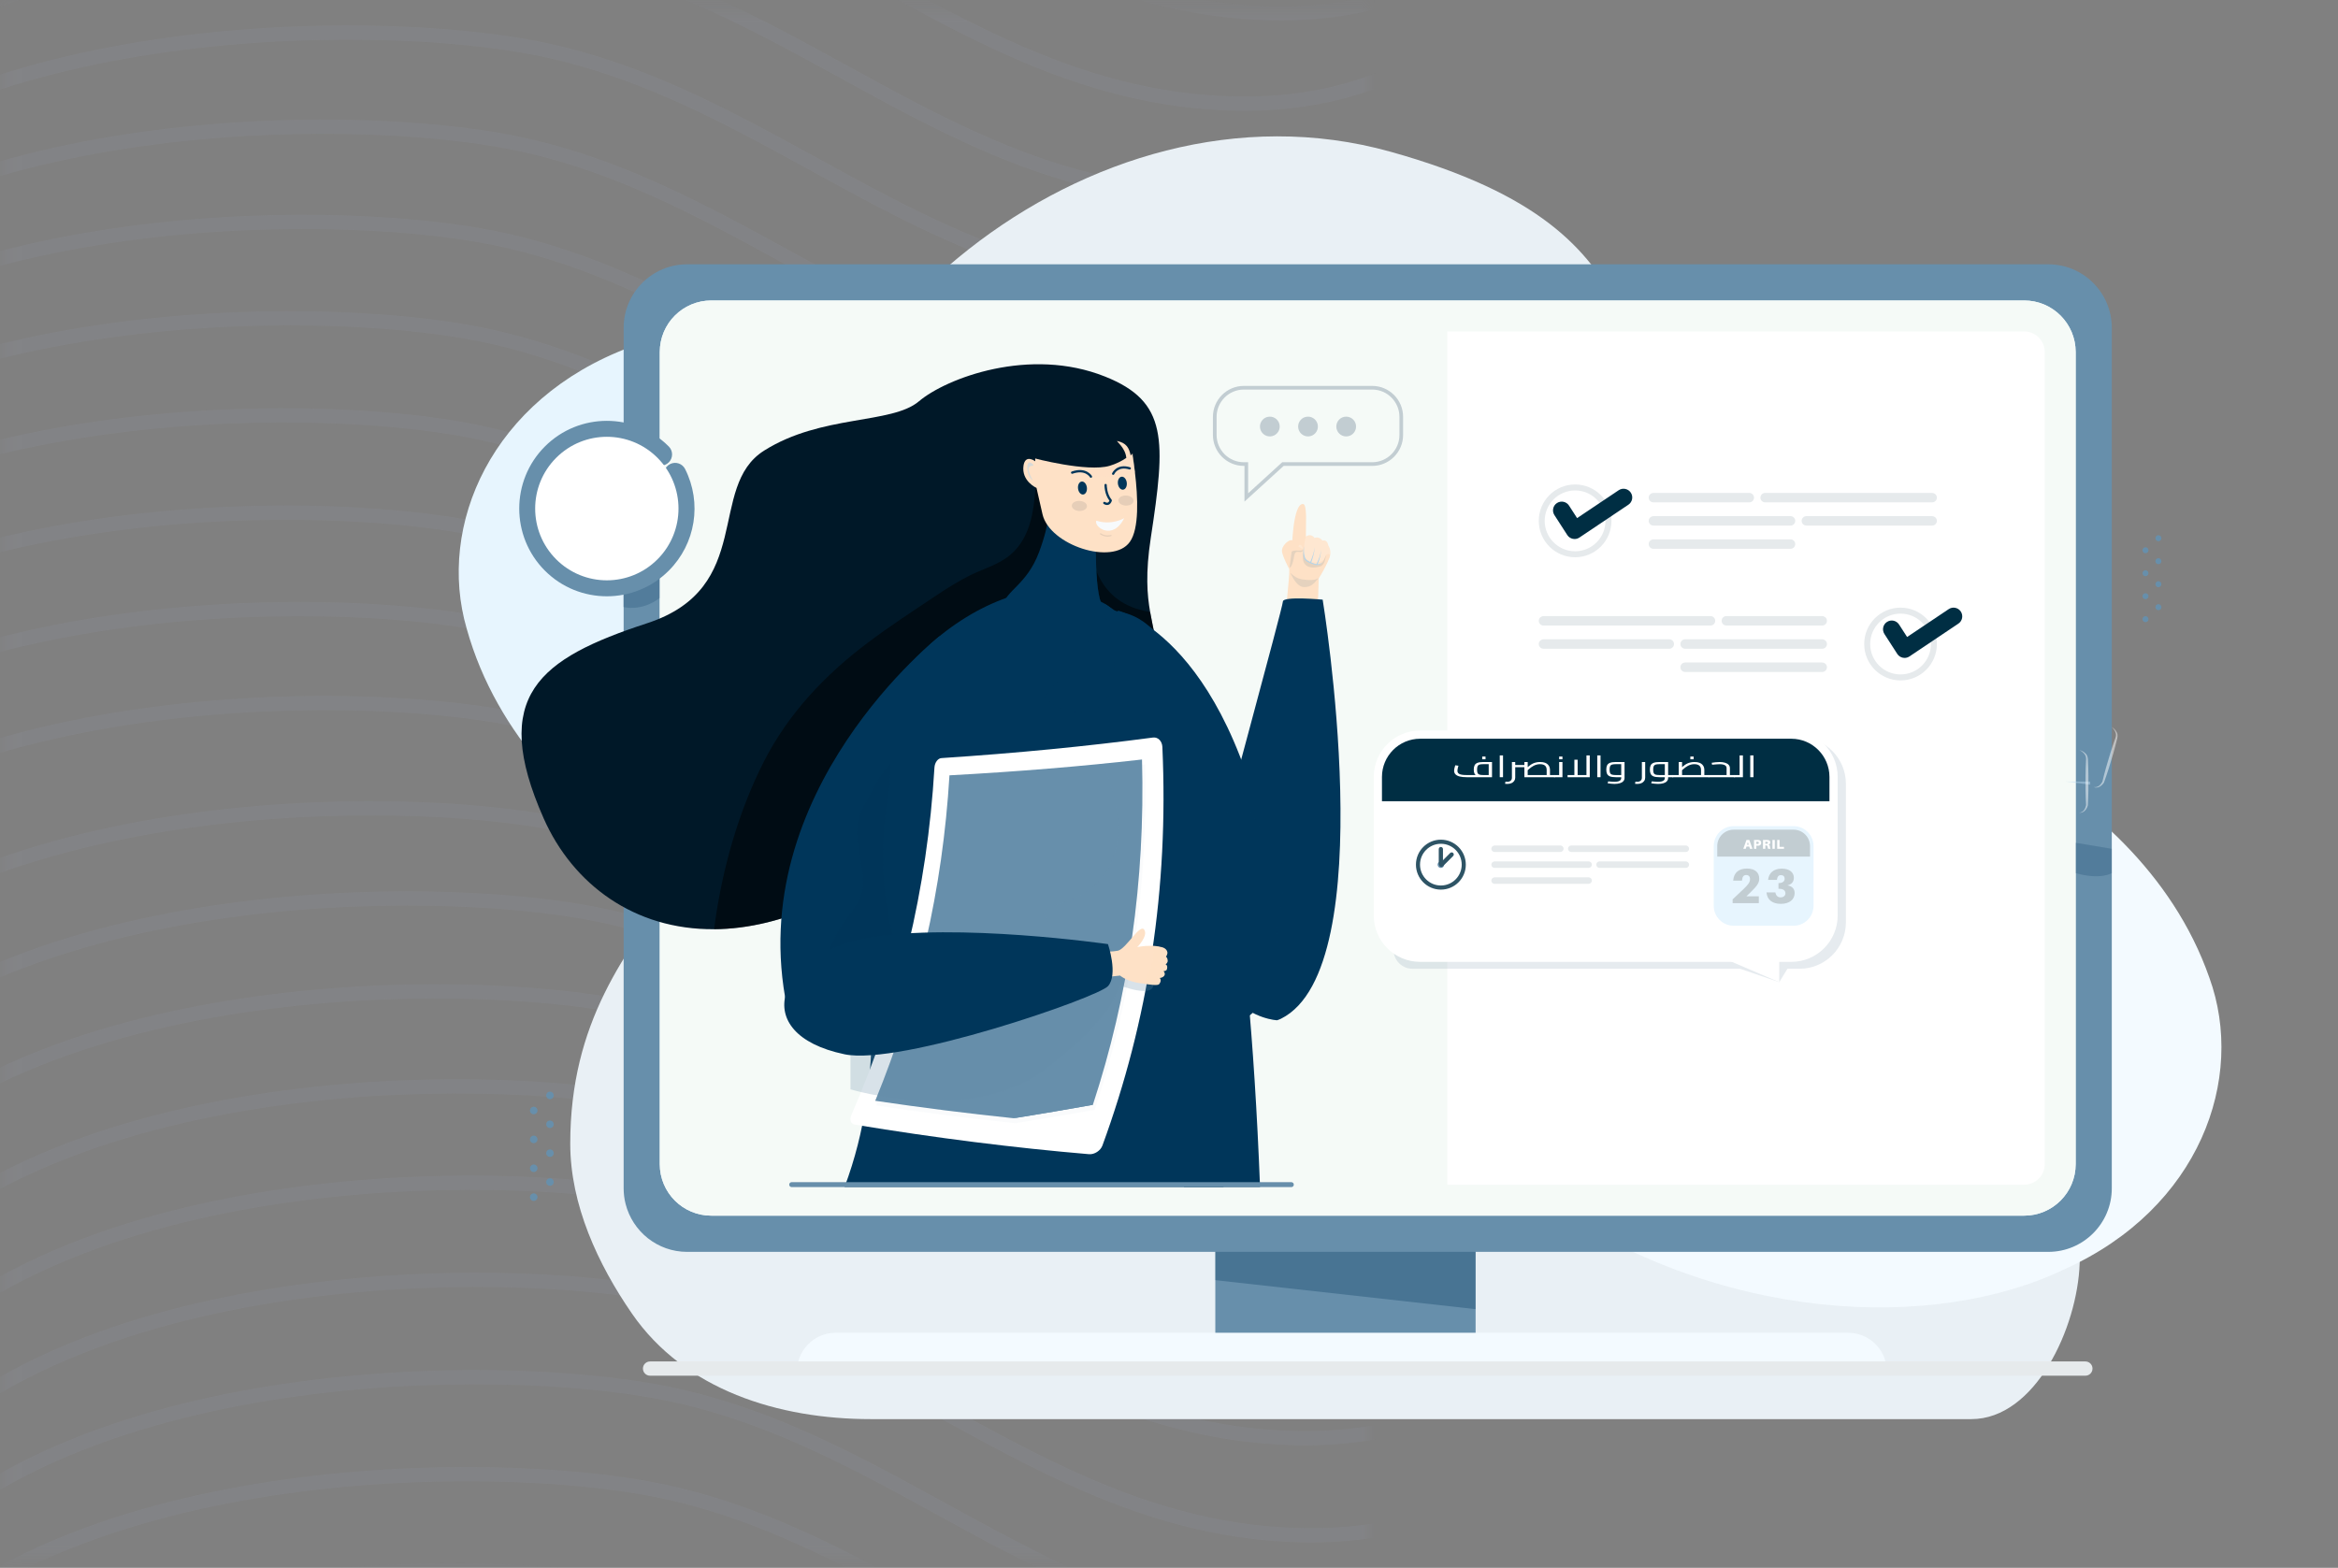 <svg width="164" height="110" viewBox="0 0 164 110" fill="none" xmlns="http://www.w3.org/2000/svg">
<rect x="0" y="0" width="164" height="110" fill="#808080" stroke="none"/>
<g opacity="0.2">
<mask id="mask0_380_12948" style="mask-type:alpha" maskUnits="userSpaceOnUse" x="0" y="0" width="96" height="110">
<rect width="95.871" height="108.485" transform="matrix(1 0 0 -1 0.13 109.243)" fill="#CEE2E4"/>
<rect x="0.5" y="-0.5" width="94.871" height="107.485" transform="matrix(1 0 0 -1 0.13 108.243)" stroke="#99A1B7" stroke-opacity="0.6"/>
</mask>
<g mask="url(#mask0_380_12948)">
<path d="M110.262 -11.342C108.804 -7.058 102.455 1.39 88.719 0.915C71.548 0.321 60.803 -12.638 44.605 -15.877C32.65 -18.268 2.705 -17.929 -9.875 -3.351" stroke="#99A1B7" stroke-opacity="0.6"/>
<path d="M107.725 -5.004C106.267 -0.72 99.918 7.728 86.181 7.253C69.011 6.659 58.266 -6.3 42.068 -9.54C30.113 -11.931 0.168 -11.591 -12.412 2.987" stroke="#99A1B7" stroke-opacity="0.6"/>
<path d="M105.415 1.424C103.957 5.707 97.607 14.156 83.871 13.681C66.701 13.086 55.956 0.128 39.758 -3.112C27.802 -5.503 -2.142 -5.164 -14.723 9.415" stroke="#99A1B7" stroke-opacity="0.6"/>
<path d="M103.37 7.934C101.912 12.217 95.562 20.665 81.826 20.19C64.656 19.596 53.911 6.638 37.713 3.398C25.757 1.007 -4.187 1.346 -16.768 15.925" stroke="#99A1B7" stroke-opacity="0.6"/>
<path d="M101.628 14.539C100.17 18.823 93.82 27.271 80.084 26.796C62.914 26.202 52.169 13.243 35.97 10.004C24.015 7.612 -5.929 7.952 -18.51 22.53" stroke="#99A1B7" stroke-opacity="0.6"/>
<path d="M100.245 21.219C98.787 25.502 92.437 33.951 78.701 33.475C61.531 32.882 50.786 19.923 34.588 16.683C22.632 14.292 -7.312 14.631 -19.893 29.21" stroke="#99A1B7" stroke-opacity="0.6"/>
<path d="M99.294 27.978C97.836 32.262 91.486 40.71 77.75 40.235C60.58 39.641 49.835 26.683 33.636 23.443C21.681 21.052 -8.263 21.391 -20.844 35.97" stroke="#99A1B7" stroke-opacity="0.6"/>
<path d="M98.85 34.791C97.392 39.075 91.043 47.523 77.306 47.048C60.136 46.454 49.391 33.495 33.193 30.255C21.238 27.864 -8.707 28.204 -21.287 42.782" stroke="#99A1B7" stroke-opacity="0.6"/>
<path d="M99.034 41.619C97.576 45.903 91.226 54.351 77.49 53.876C60.32 53.282 49.575 40.323 33.377 37.084C21.421 34.692 -8.523 35.032 -21.104 49.61" stroke="#99A1B7" stroke-opacity="0.6"/>
<path d="M99.952 48.383C98.494 52.666 92.144 61.115 78.408 60.639C61.238 60.045 50.493 47.087 34.295 43.847C22.339 41.456 -7.605 41.795 -20.186 56.374" stroke="#99A1B7" stroke-opacity="0.6"/>
<path d="M101.735 54.974C100.277 59.258 93.927 67.706 80.191 67.231C63.021 66.637 52.276 53.679 36.078 50.439C24.122 48.048 -5.822 48.387 -18.402 62.966" stroke="#99A1B7" stroke-opacity="0.6"/>
<path d="M104.96 62.359C103.502 66.643 97.152 75.091 83.416 74.616C66.246 74.022 55.501 61.063 39.302 57.824C27.347 55.433 -2.597 55.772 -15.178 70.35" stroke="#99A1B7" stroke-opacity="0.6"/>
<path d="M107.524 68.686C106.066 72.969 99.716 81.417 85.98 80.942C68.81 80.348 58.065 67.39 41.867 64.15C29.911 61.759 -0.033 62.098 -12.614 76.677" stroke="#99A1B7" stroke-opacity="0.6"/>
<path d="M109.551 75.203C108.094 79.487 101.744 87.935 88.008 87.46C70.837 86.866 60.093 73.907 43.894 70.668C31.939 68.276 1.995 68.616 -10.586 83.194" stroke="#99A1B7" stroke-opacity="0.6"/>
<path d="M111.04 81.867C109.582 86.151 103.232 94.599 89.496 94.124C72.326 93.53 61.581 80.571 45.383 77.332C33.427 74.941 3.483 75.28 -9.098 89.858" stroke="#99A1B7" stroke-opacity="0.6"/>
<path d="M111.983 88.629C110.525 92.912 104.175 101.361 90.439 100.886C73.269 100.292 62.524 87.333 46.326 84.093C34.37 81.702 4.426 82.041 -8.154 96.62" stroke="#99A1B7" stroke-opacity="0.6"/>
<path d="M112.395 95.443C110.937 99.727 104.588 108.175 90.851 107.7C73.681 107.106 62.936 94.147 46.738 90.908C34.782 88.517 4.838 88.856 -7.742 103.434" stroke="#99A1B7" stroke-opacity="0.6"/>
<path d="M112.296 102.273C110.838 106.557 104.488 115.005 90.752 114.53C73.582 113.936 62.837 100.977 46.638 97.738C34.683 95.347 4.739 95.686 -7.842 110.265" stroke="#99A1B7" stroke-opacity="0.6"/>
<path d="M111.71 109.076C110.252 113.36 103.902 121.808 90.166 121.333C72.996 120.739 62.251 107.78 46.052 104.541C34.097 102.149 4.153 102.489 -8.428 117.067" stroke="#99A1B7" stroke-opacity="0.6"/>
<path d="M110.672 115.822C109.215 120.106 102.865 128.554 89.129 128.079C71.959 127.485 61.214 114.526 45.015 111.287C33.06 108.896 3.116 109.235 -9.465 123.813" stroke="#99A1B7" stroke-opacity="0.6"/>
</g>
</g>
<g clip-path="url(#clip0_380_12948)">
<path d="M40 80.242C40 84.522 41.941 88.699 44.324 92.155C48.029 97.526 54.614 99.566 61.087 99.566H138.277C142.762 99.566 145.733 93.154 145.88 88.617C146.098 81.872 149.909 74.231 148.797 62.882C147.065 45.195 135.284 39.79 122.984 33.076C110.684 26.361 118.653 16.535 97.517 10.64C76.381 4.744 54.033 24.233 54.726 42.411C55.419 60.589 40 63.209 40 80.242Z" fill="#E9F0F5"/>
<path d="M86.012 51.653C88.057 61.464 94.487 75.153 107.706 83.858C120.513 92.954 135.777 93.419 144.848 89.034C154.294 84.779 157.548 75.674 154.976 68.593C152.384 61.187 146.383 56.155 140.682 52.914C134.754 49.626 129.128 48.128 122.02 46.686C115.1 45.288 107.79 43.094 102.005 40.044C96.135 37.225 91.789 33.55 88.844 34.513C86.174 35.304 83.9 41.539 86.012 51.653Z" fill="#F3FAFF"/>
<path d="M100.472 65.469C99.061 55.547 93.524 41.471 80.893 31.931C68.697 22.029 53.495 20.58 44.16 24.37C34.46 28.008 30.628 36.883 32.739 44.115C34.85 51.673 40.516 57.082 45.995 60.683C51.699 64.347 57.218 66.205 64.219 68.103C71.034 69.944 78.188 72.605 83.765 76.021C89.442 79.213 93.542 83.161 96.543 82.39C99.258 81.773 101.928 75.698 100.472 65.469Z" fill="#E7F5FE"/>
<path d="M103.507 85.721H85.249V95.166H103.507V85.721Z" fill="#678FAB"/>
<path opacity="0.3" d="M103.507 91.851L85.249 89.816V85.721H103.507V91.851Z" fill="#00365A"/>
<path d="M129.641 93.508H58.613C57.117 93.508 55.904 94.723 55.904 96.221H132.35C132.35 94.723 131.137 93.508 129.641 93.508Z" fill="#F3FAFF"/>
<path d="M148.133 23.004V83.371C148.133 85.832 146.138 87.831 143.681 87.831H48.197C46.117 87.831 44.369 86.397 43.881 84.462C43.792 84.112 43.746 83.747 43.746 83.371V23.004C43.746 20.54 45.741 18.544 48.196 18.544H143.681C146.138 18.544 148.133 20.54 148.133 23.004Z" fill="#678FAB"/>
<path d="M141.987 21.082H49.891C47.897 21.082 46.28 22.702 46.28 24.7V81.674C46.28 83.672 47.897 85.291 49.891 85.291H141.987C143.982 85.291 145.599 83.672 145.599 81.674V24.7C145.599 22.702 143.982 21.082 141.987 21.082Z" fill="#E7F5FE"/>
<path d="M141.987 21.082H49.891C47.897 21.082 46.28 22.702 46.28 24.7V81.674C46.28 83.672 47.897 85.291 49.891 85.291H141.987C143.982 85.291 145.599 83.672 145.599 81.674V24.7C145.599 22.702 143.982 21.082 141.987 21.082Z" fill="#F5FAF7"/>
<path d="M141.987 23.254H101.523V83.119H141.987C142.783 83.119 143.43 82.471 143.43 81.674V24.7C143.43 23.903 142.783 23.254 141.987 23.254Z" fill="white"/>
<path d="M45.598 96.519H146.282C146.557 96.519 146.78 96.295 146.78 96.019C146.78 95.744 146.557 95.52 146.282 95.52H45.598C45.322 95.52 45.099 95.744 45.099 96.019C45.099 96.295 45.322 96.519 45.598 96.519ZM110.487 33.99C109.079 33.99 107.938 35.133 107.938 36.543C107.938 37.954 109.079 39.097 110.487 39.097C111.895 39.097 113.036 37.954 113.036 36.543C113.036 35.133 111.895 33.99 110.487 33.99ZM110.487 38.677C109.31 38.677 108.354 37.722 108.354 36.544C108.354 35.365 109.31 34.41 110.487 34.41C111.664 34.41 112.617 35.365 112.617 36.544C112.617 37.722 111.664 38.677 110.487 38.677ZM122.705 34.583H115.997C115.832 34.583 115.679 34.696 115.653 34.859C115.619 35.067 115.779 35.246 115.98 35.246H122.705C122.888 35.246 123.036 35.098 123.036 34.915C123.036 34.732 122.888 34.583 122.705 34.583ZM135.514 34.583H123.817C123.634 34.583 123.486 34.732 123.486 34.915C123.486 35.098 123.635 35.246 123.817 35.246H135.532C135.733 35.246 135.893 35.067 135.859 34.859C135.832 34.696 135.679 34.583 135.514 34.583ZM125.596 36.212H115.998C115.833 36.212 115.68 36.325 115.653 36.488C115.619 36.696 115.779 36.875 115.98 36.875H125.597C125.78 36.875 125.928 36.727 125.928 36.543C125.927 36.36 125.779 36.212 125.596 36.212ZM125.596 37.841H115.998C115.833 37.841 115.68 37.954 115.653 38.117C115.619 38.325 115.779 38.505 115.98 38.505H125.597C125.78 38.505 125.928 38.356 125.928 38.173C125.927 37.989 125.779 37.841 125.596 37.841ZM135.514 36.212H126.708C126.526 36.212 126.377 36.36 126.377 36.543C126.377 36.727 126.526 36.875 126.708 36.875H135.532C135.733 36.875 135.892 36.696 135.859 36.488C135.832 36.325 135.679 36.212 135.514 36.212Z" fill="#E6EAEC"/>
<path d="M110.45 37.817C110.409 37.817 110.367 37.813 110.326 37.804C110.166 37.771 110.025 37.675 109.937 37.537L109.034 36.138C108.851 35.854 108.933 35.475 109.216 35.292C109.5 35.108 109.878 35.19 110.061 35.474L110.626 36.35L113.544 34.394C113.824 34.205 114.204 34.281 114.392 34.562C114.579 34.843 114.504 35.223 114.224 35.411L110.79 37.713C110.689 37.782 110.57 37.817 110.45 37.817Z" fill="#002E43"/>
<path d="M130.765 45.185C130.765 46.595 131.906 47.738 133.314 47.738C134.722 47.738 135.863 46.595 135.863 45.185C135.863 43.775 134.722 42.632 133.314 42.632C131.906 42.632 130.765 43.775 130.765 45.185ZM131.185 45.185C131.185 44.006 132.138 43.052 133.314 43.052C134.491 43.052 135.447 44.006 135.447 45.185C135.447 46.364 134.491 47.318 133.314 47.318C132.138 47.318 131.185 46.364 131.185 45.185ZM121.096 43.224H127.804C127.969 43.224 128.122 43.337 128.148 43.501C128.182 43.708 128.023 43.888 127.822 43.888H121.096C120.913 43.888 120.765 43.739 120.765 43.556C120.765 43.373 120.914 43.224 121.096 43.224ZM108.287 43.224H119.984C120.167 43.224 120.315 43.373 120.315 43.556C120.315 43.74 120.167 43.888 119.984 43.888H108.269C108.068 43.888 107.908 43.708 107.942 43.501C107.969 43.337 108.122 43.224 108.287 43.224ZM118.205 44.853H127.804C127.969 44.853 128.121 44.966 128.148 45.129C128.182 45.337 128.022 45.517 127.821 45.517H118.205C118.022 45.517 117.873 45.368 117.873 45.185C117.874 45.002 118.022 44.853 118.205 44.853ZM118.205 46.482H127.804C127.969 46.482 128.121 46.595 128.148 46.758C128.182 46.966 128.022 47.146 127.821 47.146H118.205C118.022 47.146 117.873 46.997 117.873 46.814C117.874 46.631 118.022 46.482 118.205 46.482ZM108.287 44.853H117.093C117.276 44.853 117.424 45.002 117.424 45.185C117.424 45.368 117.276 45.517 117.093 45.517H108.269C108.068 45.517 107.908 45.337 107.942 45.129C107.969 44.966 108.122 44.853 108.287 44.853Z" fill="#E6EAEC"/>
<path d="M133.599 46.159C133.557 46.159 133.516 46.155 133.475 46.146C133.315 46.113 133.174 46.017 133.085 45.879L132.183 44.48C132 44.196 132.081 43.817 132.365 43.634C132.649 43.45 133.027 43.532 133.21 43.816L133.775 44.692L136.693 42.736C136.973 42.547 137.352 42.623 137.54 42.904C137.728 43.185 137.653 43.565 137.372 43.753L133.939 46.055C133.837 46.123 133.719 46.159 133.599 46.159Z" fill="#002E43"/>
<path opacity="0.1" d="M126.23 51.735H99.059C98.328 51.735 97.735 52.33 97.736 53.062L97.753 66.644C97.754 67.375 98.346 67.968 99.076 67.968H122.059L124.806 68.909L125.381 67.968H126.231C128.026 67.968 129.481 66.51 129.481 64.712V54.992C129.481 53.193 128.026 51.735 126.23 51.735Z" fill="#00365A"/>
<path d="M124.806 66.667V68.909L120.21 66.937L124.806 66.667Z" fill="white"/>
<path d="M99.614 51.253H125.654C127.45 51.253 128.905 52.711 128.905 54.509V64.228C128.905 66.026 127.45 67.484 125.654 67.484H99.614C97.818 67.484 96.363 66.026 96.363 64.228V54.509C96.363 52.711 97.818 51.253 99.614 51.253Z" fill="white"/>
<path d="M101.071 58.912C100.105 58.912 99.322 59.696 99.322 60.664C99.322 61.631 100.105 62.416 101.071 62.416C102.037 62.416 102.82 61.631 102.82 60.664C102.82 59.696 102.037 58.912 101.071 58.912ZM101.071 62.127C100.263 62.127 99.608 61.472 99.608 60.663C99.608 59.855 100.263 59.2 101.071 59.2C101.878 59.2 102.532 59.855 102.532 60.663C102.532 61.472 101.878 62.127 101.071 62.127Z" fill="#2E5465"/>
<path d="M101.3 60.664C101.3 60.792 101.197 60.895 101.07 60.895C100.943 60.895 100.84 60.792 100.84 60.664C100.84 60.537 100.943 60.434 101.07 60.434C101.197 60.434 101.3 60.537 101.3 60.664Z" fill="#678FAB"/>
<path d="M101.07 59.423C100.988 59.423 100.922 59.489 100.922 59.571V60.598C100.922 60.68 100.988 60.746 101.07 60.746C101.151 60.746 101.218 60.68 101.218 60.598V59.571C101.218 59.489 101.151 59.423 101.07 59.423Z" fill="#2E5465"/>
<path d="M101.933 59.846C101.876 59.789 101.782 59.789 101.724 59.846L100.999 60.573C100.942 60.63 100.942 60.724 100.999 60.782C101.057 60.839 101.15 60.839 101.208 60.782L101.933 60.056C101.99 59.998 101.99 59.904 101.933 59.846Z" fill="#2E5465"/>
<path d="M109.452 59.318H104.851C104.738 59.318 104.633 59.396 104.615 59.508C104.592 59.651 104.701 59.773 104.839 59.773H109.453C109.578 59.773 109.68 59.672 109.68 59.546C109.679 59.42 109.578 59.318 109.452 59.318ZM118.24 59.318H110.215C110.09 59.318 109.988 59.42 109.988 59.546C109.988 59.672 110.09 59.774 110.215 59.774H118.252C118.39 59.774 118.499 59.651 118.476 59.508C118.458 59.396 118.353 59.318 118.24 59.318ZM111.436 60.436H104.851C104.738 60.436 104.633 60.513 104.614 60.625C104.591 60.767 104.701 60.891 104.838 60.891H111.435C111.561 60.891 111.663 60.789 111.663 60.663C111.663 60.538 111.561 60.436 111.436 60.436ZM111.436 61.553H104.851C104.738 61.553 104.633 61.631 104.614 61.743C104.591 61.886 104.701 62.009 104.838 62.009H111.435C111.561 62.009 111.663 61.907 111.663 61.781C111.663 61.655 111.561 61.553 111.436 61.553ZM118.24 60.436H112.199C112.073 60.436 111.972 60.538 111.972 60.663C111.972 60.789 112.073 60.891 112.199 60.891H118.252C118.39 60.891 118.499 60.768 118.476 60.625C118.458 60.513 118.353 60.436 118.24 60.436Z" fill="#E6EAEC"/>
<path d="M96.938 56.214V54.509C96.938 53.032 98.138 51.83 99.613 51.83H125.654C127.128 51.83 128.328 53.032 128.328 54.509V56.214H96.938Z" fill="#002E43"/>
<path d="M125.813 57.963H121.609C120.836 57.963 120.21 58.59 120.21 59.364V63.547C120.21 64.321 120.836 64.948 121.609 64.948H125.813C126.586 64.948 127.212 64.321 127.212 63.547V59.364C127.212 58.59 126.586 57.963 125.813 57.963Z" fill="#E7F5FE"/>
<path d="M126.965 60.098V59.364C126.965 58.728 126.448 58.211 125.813 58.211H121.609C120.974 58.211 120.457 58.728 120.457 59.364V60.098H126.965Z" fill="#C2CDD2"/>
<path d="M122.508 59.392L122.456 59.553H122.284L122.508 58.931H122.706L122.93 59.553H122.753L122.701 59.392H122.508ZM122.548 59.266H122.663L122.606 59.075L122.548 59.266ZM123.541 59.133C123.541 59.256 123.459 59.32 123.369 59.331C123.336 59.334 123.31 59.335 123.272 59.335H123.2V59.553H123.037V58.931H123.271C123.31 58.931 123.335 58.932 123.369 58.935C123.459 58.947 123.541 59.01 123.541 59.133ZM123.372 59.133C123.372 59.086 123.348 59.062 123.306 59.058C123.295 59.058 123.28 59.058 123.263 59.058H123.2V59.209H123.263C123.28 59.209 123.295 59.209 123.306 59.209C123.348 59.205 123.372 59.18 123.372 59.133ZM124.198 59.553H124.022C124.007 59.509 123.998 59.473 123.993 59.429C123.985 59.36 123.958 59.321 123.916 59.318C123.898 59.317 123.883 59.317 123.865 59.317H123.829V59.553H123.667V58.931H123.913C123.952 58.931 123.977 58.931 124.01 58.935C124.1 58.946 124.179 58.99 124.179 59.1C124.179 59.179 124.136 59.231 124.054 59.255C124.118 59.279 124.142 59.326 124.151 59.401C124.159 59.472 124.174 59.516 124.198 59.553ZM123.887 59.2C123.904 59.2 123.919 59.2 123.931 59.199C123.972 59.196 124.01 59.181 124.01 59.129C124.01 59.077 123.977 59.062 123.935 59.059C123.923 59.058 123.909 59.058 123.892 59.058H123.829V59.2H123.887V59.2ZM124.33 59.553V58.931H124.492V59.553H124.33ZM125.139 59.553H124.663V58.931H124.825V59.416H125.139V59.553H125.139Z" fill="white"/>
<path d="M123.374 62.884V63.366H121.536V63.098L122.282 62.396C122.636 62.062 122.756 61.897 122.756 61.67C122.756 61.491 122.657 61.392 122.488 61.392C122.31 61.392 122.22 61.505 122.196 61.753L122.193 61.787H121.575L121.578 61.753C121.629 61.23 121.959 60.938 122.54 60.938C123.093 60.938 123.402 61.202 123.402 61.646C123.402 61.925 123.275 62.139 122.818 62.579L122.502 62.885H123.374V62.884ZM125.885 62.661C125.885 63.115 125.514 63.414 124.917 63.414C124.315 63.414 123.965 63.122 123.917 62.647L123.913 62.613H124.532L124.539 62.647C124.573 62.812 124.69 62.96 124.893 62.96C125.106 62.96 125.24 62.84 125.24 62.678C125.24 62.475 125.092 62.372 124.845 62.361L124.752 62.358V61.959L124.845 61.952C125.071 61.935 125.185 61.811 125.185 61.649C125.185 61.494 125.092 61.398 124.92 61.398C124.738 61.398 124.663 61.546 124.649 61.701L124.645 61.735H124.027L124.03 61.701C124.071 61.301 124.367 60.943 124.982 60.943C125.562 60.943 125.83 61.239 125.83 61.577C125.83 61.855 125.689 62.041 125.38 62.117C125.717 62.182 125.885 62.355 125.885 62.661Z" fill="#C2CDD2"/>
<path d="M102.884 54.529C102.688 54.529 102.524 54.512 102.393 54.48C102.262 54.447 102.164 54.397 102.098 54.331C102.033 54.264 102 54.178 102 54.075C102 54.041 102.003 54.004 102.009 53.964C102.017 53.924 102.026 53.886 102.036 53.849C102.046 53.81 102.055 53.778 102.063 53.751C102.07 53.722 102.075 53.703 102.077 53.693L102.304 53.723C102.298 53.746 102.289 53.777 102.277 53.817C102.267 53.856 102.257 53.899 102.247 53.945C102.237 53.99 102.232 54.033 102.232 54.075C102.232 54.127 102.243 54.173 102.265 54.211C102.289 54.249 102.325 54.281 102.375 54.307C102.427 54.331 102.494 54.349 102.577 54.36C102.661 54.372 102.763 54.377 102.884 54.377H104.581L104.426 54.473V53.542L104.548 53.614H104.042C103.927 53.614 103.838 53.624 103.774 53.644C103.713 53.664 103.67 53.702 103.646 53.757C103.622 53.811 103.61 53.891 103.61 53.996C103.61 54.101 103.622 54.181 103.646 54.237C103.67 54.291 103.713 54.328 103.774 54.347C103.838 54.367 103.927 54.377 104.042 54.377V54.486C103.869 54.486 103.734 54.471 103.637 54.441C103.542 54.41 103.475 54.359 103.435 54.288C103.397 54.215 103.378 54.118 103.378 53.996C103.378 53.873 103.397 53.773 103.435 53.695C103.475 53.615 103.542 53.557 103.637 53.52C103.734 53.482 103.869 53.463 104.042 53.463H104.658V54.529H102.884ZM103.971 53.271V53.079H104.203V53.271H103.971Z" fill="white"/>
<path d="M105.201 54.529V53H105.43V54.529H105.201Z" fill="white"/>
<path d="M108.724 54.529V54.377H109.045V54.529H108.724ZM109.045 54.529V54.377C109.057 54.377 109.067 54.38 109.075 54.384C109.083 54.387 109.089 54.392 109.093 54.399C109.097 54.404 109.1 54.412 109.102 54.422C109.104 54.431 109.105 54.441 109.105 54.452C109.105 54.463 109.104 54.474 109.102 54.484C109.1 54.494 109.097 54.502 109.093 54.51C109.089 54.515 109.083 54.52 109.075 54.525C109.067 54.527 109.057 54.529 109.045 54.529ZM105.741 55C105.715 55 105.689 54.999 105.661 54.996C105.631 54.994 105.602 54.993 105.574 54.992L105.601 54.84C105.629 54.842 105.655 54.843 105.679 54.844C105.702 54.847 105.723 54.849 105.741 54.849C105.834 54.849 105.91 54.823 105.967 54.772C106.025 54.722 106.054 54.653 106.054 54.563V53.463H106.286V54.563C106.286 54.65 106.262 54.726 106.214 54.791C106.169 54.858 106.105 54.909 106.024 54.945C105.943 54.981 105.848 55 105.741 55ZM107.161 54.529V54.377H108.706L108.492 54.516V54.015C108.492 53.925 108.475 53.852 108.441 53.793C108.407 53.733 108.356 53.689 108.286 53.659C108.219 53.629 108.132 53.614 108.027 53.614C107.942 53.614 107.862 53.625 107.786 53.646C107.711 53.666 107.641 53.693 107.578 53.727C107.514 53.76 107.455 53.797 107.399 53.838C107.346 53.878 107.296 53.918 107.25 53.959C107.205 54.001 107.163 54.038 107.125 54.072L107.051 53.921C107.101 53.877 107.15 53.833 107.2 53.789C107.251 53.745 107.305 53.704 107.361 53.665C107.416 53.625 107.477 53.591 107.542 53.561C107.61 53.531 107.683 53.508 107.762 53.49C107.842 53.472 107.931 53.463 108.03 53.463C108.171 53.463 108.286 53.48 108.376 53.514C108.467 53.548 108.537 53.593 108.587 53.65C108.639 53.706 108.674 53.766 108.694 53.829C108.714 53.893 108.724 53.955 108.724 54.015V54.529H107.161ZM106.286 53.825V53.672H106.929V53.825H106.286ZM106.929 54.529V53.463H107.161V54.529H106.929Z" fill="white"/>
<path d="M109.046 54.529V54.377H109.474L109.367 54.439V53.463H109.599V54.529H109.046ZM109.046 54.529C109.034 54.529 109.024 54.527 109.016 54.525C109.008 54.52 109.002 54.515 108.998 54.51C108.994 54.502 108.991 54.494 108.989 54.484C108.987 54.474 108.986 54.463 108.986 54.452C108.986 54.436 108.988 54.424 108.992 54.414C108.994 54.402 109 54.394 109.01 54.388C109.018 54.381 109.03 54.377 109.046 54.377V54.529ZM109.367 53.271V53.079H109.599V53.271H109.367Z" fill="white"/>
<path d="M109.958 54.529V54.377H111.414L111.283 54.473V53H111.515V54.529H109.958ZM110.435 54.377V53.303H110.664V54.377H110.435Z" fill="white"/>
<path d="M112.041 54.529V53H112.27V54.529H112.041Z" fill="white"/>
<path d="M113.248 55C113.179 55 113.104 54.996 113.025 54.987C112.948 54.98 112.862 54.969 112.769 54.955L112.805 54.821C112.91 54.831 112.997 54.838 113.067 54.842C113.138 54.846 113.199 54.849 113.248 54.849C113.413 54.849 113.533 54.826 113.608 54.78C113.684 54.736 113.721 54.672 113.721 54.586V53.559L113.841 53.614H113.337C113.222 53.614 113.133 53.624 113.07 53.644C113.008 53.664 112.965 53.702 112.942 53.757C112.918 53.811 112.906 53.891 112.906 53.996C112.906 54.101 112.918 54.181 112.942 54.237C112.965 54.291 113.008 54.328 113.07 54.347C113.133 54.367 113.222 54.377 113.337 54.377H113.721V54.529H113.337C113.165 54.529 113.03 54.51 112.933 54.473C112.837 54.435 112.77 54.377 112.73 54.298C112.693 54.219 112.674 54.118 112.674 53.996C112.674 53.873 112.693 53.773 112.73 53.695C112.77 53.615 112.837 53.557 112.933 53.52C113.03 53.482 113.165 53.463 113.337 53.463H113.954V54.584C113.954 54.672 113.925 54.748 113.867 54.81C113.812 54.873 113.731 54.92 113.626 54.951C113.521 54.984 113.395 55 113.248 55Z" fill="white"/>
<path d="M114.858 55C114.832 55 114.805 54.999 114.777 54.996C114.747 54.994 114.719 54.993 114.691 54.992L114.718 54.84C114.745 54.842 114.771 54.843 114.795 54.844C114.819 54.847 114.84 54.849 114.858 54.849C114.951 54.849 115.026 54.823 115.084 54.772C115.141 54.722 115.17 54.653 115.17 54.563V53.463H115.402V54.563C115.402 54.65 115.379 54.726 115.331 54.791C115.285 54.858 115.222 54.909 115.14 54.945C115.059 54.981 114.965 55 114.858 55Z" fill="white"/>
<path d="M117.012 54.529V54.377H117.333V54.529H117.012ZM116.306 55C116.237 55 116.162 54.996 116.083 54.987C116.006 54.98 115.92 54.969 115.827 54.955L115.863 54.821C115.968 54.831 116.055 54.838 116.125 54.842C116.196 54.846 116.257 54.849 116.306 54.849C116.471 54.849 116.591 54.826 116.667 54.78C116.742 54.736 116.78 54.672 116.78 54.586V53.559L116.899 53.614H116.396C116.281 53.614 116.191 53.624 116.128 53.644C116.066 53.664 116.024 53.702 116 53.757C115.976 53.811 115.964 53.891 115.964 53.996C115.964 54.101 115.976 54.181 116 54.237C116.024 54.291 116.066 54.328 116.128 54.347C116.191 54.367 116.281 54.377 116.396 54.377H116.78V54.529H116.396C116.223 54.529 116.088 54.51 115.991 54.473C115.896 54.435 115.828 54.377 115.788 54.298C115.751 54.219 115.732 54.118 115.732 53.996C115.732 53.873 115.751 53.773 115.788 53.695C115.828 53.615 115.896 53.557 115.991 53.52C116.088 53.482 116.223 53.463 116.396 53.463H117.012V54.584C117.012 54.672 116.983 54.748 116.926 54.81C116.87 54.873 116.79 54.92 116.684 54.951C116.579 54.984 116.453 55 116.306 55ZM117.333 54.529V54.377C117.345 54.377 117.355 54.38 117.363 54.384C117.371 54.387 117.377 54.392 117.381 54.399C117.385 54.404 117.388 54.412 117.39 54.422C117.392 54.431 117.393 54.441 117.393 54.452C117.393 54.463 117.392 54.474 117.39 54.484C117.388 54.494 117.385 54.502 117.381 54.51C117.377 54.515 117.371 54.52 117.363 54.525C117.355 54.527 117.345 54.529 117.333 54.529Z" fill="white"/>
<path d="M119.551 54.529V54.377H119.873V54.529H119.551ZM117.334 54.529C117.322 54.529 117.312 54.527 117.304 54.525C117.296 54.52 117.29 54.515 117.286 54.51C117.282 54.502 117.279 54.494 117.277 54.484C117.275 54.474 117.274 54.463 117.274 54.452C117.274 54.436 117.276 54.424 117.28 54.414C117.282 54.402 117.288 54.394 117.298 54.388C117.306 54.381 117.318 54.377 117.334 54.377V54.529ZM117.334 54.529V54.377H119.534L119.319 54.516V54.015C119.319 53.925 119.301 53.852 119.266 53.793C119.232 53.733 119.18 53.689 119.111 53.659C119.043 53.629 118.958 53.614 118.855 53.614C118.768 53.614 118.686 53.625 118.611 53.646C118.537 53.666 118.469 53.693 118.405 53.727C118.342 53.76 118.282 53.797 118.227 53.838C118.173 53.878 118.124 53.918 118.078 53.959C118.032 54.001 117.991 54.038 117.953 54.072L117.879 53.921C117.928 53.877 117.978 53.833 118.027 53.789C118.079 53.745 118.133 53.704 118.188 53.665C118.244 53.625 118.304 53.591 118.37 53.561C118.437 53.531 118.511 53.508 118.59 53.49C118.669 53.472 118.759 53.463 118.858 53.463C118.999 53.463 119.114 53.48 119.203 53.514C119.294 53.548 119.365 53.593 119.415 53.65C119.466 53.706 119.502 53.766 119.522 53.829C119.542 53.893 119.551 53.955 119.551 54.015V54.529H117.334ZM117.756 54.377V53.463H117.989V54.377H117.756ZM119.873 54.529V54.377C119.885 54.377 119.895 54.38 119.903 54.384C119.911 54.387 119.917 54.392 119.921 54.399C119.925 54.404 119.928 54.412 119.93 54.422C119.932 54.431 119.932 54.441 119.932 54.452C119.932 54.463 119.932 54.474 119.93 54.484C119.928 54.494 119.925 54.502 119.921 54.51C119.917 54.515 119.911 54.52 119.903 54.525C119.895 54.527 119.885 54.529 119.873 54.529ZM118.569 53.273V53.081H118.801V53.273H118.569Z" fill="white"/>
<path d="M121.345 54.529V54.377H121.667V54.529H121.345ZM119.872 54.529C119.86 54.529 119.85 54.527 119.842 54.525C119.834 54.52 119.828 54.515 119.824 54.51C119.82 54.502 119.817 54.494 119.815 54.484C119.813 54.474 119.812 54.463 119.812 54.452C119.812 54.436 119.814 54.424 119.818 54.414C119.82 54.402 119.826 54.394 119.836 54.388C119.844 54.381 119.856 54.377 119.872 54.377V54.529ZM119.872 54.529V54.377H121.184L121.113 54.422V53.893C121.113 53.801 121.072 53.732 120.991 53.687C120.911 53.64 120.789 53.616 120.625 53.616C120.573 53.616 120.499 53.62 120.401 53.627C120.304 53.633 120.202 53.641 120.095 53.653L120.068 53.516C120.149 53.502 120.239 53.49 120.336 53.48C120.433 53.468 120.527 53.463 120.619 53.463C120.77 53.463 120.899 53.48 121.006 53.514C121.115 53.547 121.198 53.595 121.256 53.659C121.315 53.723 121.345 53.801 121.345 53.893V54.529H119.872ZM121.667 54.529V54.377C121.679 54.377 121.688 54.38 121.696 54.384C121.704 54.387 121.71 54.392 121.714 54.399C121.718 54.404 121.721 54.412 121.723 54.422C121.725 54.431 121.726 54.441 121.726 54.452C121.726 54.463 121.725 54.474 121.723 54.484C121.721 54.494 121.718 54.502 121.714 54.51C121.71 54.515 121.704 54.52 121.696 54.525C121.688 54.527 121.679 54.529 121.667 54.529Z" fill="white"/>
<path d="M122.025 54.529V53H122.258V54.529H122.025ZM121.665 54.529V54.377H122.025V54.529H121.665ZM121.665 54.529C121.653 54.529 121.643 54.527 121.635 54.525C121.628 54.52 121.622 54.515 121.618 54.51C121.614 54.502 121.611 54.494 121.609 54.484C121.607 54.474 121.606 54.463 121.606 54.452C121.606 54.436 121.608 54.424 121.612 54.414C121.614 54.402 121.62 54.394 121.63 54.388C121.637 54.381 121.649 54.377 121.665 54.377V54.529Z" fill="white"/>
<path d="M122.771 54.529V53H123V54.529H122.771Z" fill="white"/>
<path d="M80.722 37.739C80.342 40.221 80.466 41.734 80.677 42.938C81.045 45.062 81.681 46.25 80.308 50.138C78.154 56.234 71.972 51.752 66.522 57.008C60.528 62.796 54.845 65.159 50.091 65.194C44.503 65.237 40.191 62.053 38.135 57.416C34.332 48.822 37.807 46.206 45.399 43.724C52.986 41.243 49.563 34.166 53.598 31.615C57.634 29.069 62.537 29.782 64.458 28.156C66.378 26.531 72.231 24.305 77.519 26.422C81.937 28.185 81.766 30.896 80.722 37.739Z" fill="#001828"/>
<path opacity="0.5" d="M80.308 50.139C78.154 56.235 71.972 51.753 66.522 57.008C60.527 62.797 54.845 65.16 50.091 65.195C50.108 65.072 50.121 64.95 50.138 64.832C50.67 60.965 51.802 56.93 53.574 53.451C55.3 50.057 57.877 47.341 60.9 45.071C62.421 43.922 64.021 42.885 65.604 41.827C66.438 41.267 67.289 40.728 68.199 40.293C69.066 39.882 70.041 39.597 70.799 38.986C72.021 38.001 72.408 36.494 72.564 35.002C72.7 33.684 72.727 32.301 73.638 31.327C75.886 30.98 75.912 34.372 76.048 35.897C76.157 37.138 76.359 38.381 76.731 39.574C77.203 41.085 78.153 42.192 79.672 42.693C80.001 42.8 80.336 42.883 80.676 42.938C81.045 45.062 81.681 46.25 80.308 50.139Z" fill="black"/>
<path d="M78.715 47.376L78.412 42.834C78.412 42.834 86.668 44.792 89.413 62.571C90.427 69.135 88.394 71.771 85.205 72.285C82.015 72.799 73.984 61.452 78.715 47.376Z" fill="#00365A"/>
<path d="M93.306 38.936C93.296 39.007 93.281 39.07 93.264 39.118C93.26 39.129 93.257 39.137 93.254 39.145C93.171 39.349 93.078 39.549 92.986 39.73C92.74 40.219 92.501 40.585 92.501 40.585C92.501 40.585 92.436 43.773 92.275 44.156C91.966 44.481 90.25 44.055 90.25 44.055C90.018 43.741 90.476 40.566 90.438 39.938C90.4 39.309 90.621 38.596 90.621 38.596C90.621 38.596 90.665 35.346 91.398 35.358C91.724 35.363 91.584 37.003 91.602 37.633C91.602 37.638 91.602 37.643 91.602 37.648C91.603 37.647 91.827 37.467 92.053 37.6C92.164 37.664 92.196 37.746 92.196 37.746C92.196 37.746 92.357 37.687 92.474 37.722C92.592 37.758 92.751 37.876 92.748 37.935C92.75 37.935 92.889 37.875 93.015 37.966C93.14 38.056 93.178 38.285 93.178 38.285H93.176C93.193 38.309 93.208 38.332 93.221 38.356C93.322 38.54 93.33 38.763 93.306 38.936Z" fill="#FEE1C6"/>
<path opacity="0.2" d="M93.306 38.935C93.285 38.912 93.26 38.892 93.229 38.88C93.092 38.828 93.003 38.947 92.953 39.048C92.924 39.108 92.904 39.175 92.868 39.23C92.837 39.279 92.783 39.319 92.733 39.349C92.307 39.609 91.465 39.388 91.459 38.835C91.456 38.608 91.474 38.373 91.503 38.15C91.528 37.964 91.541 37.824 91.603 37.648C91.603 37.647 91.827 37.466 92.053 37.599C92.164 37.664 92.196 37.745 92.196 37.745C92.196 37.745 92.357 37.686 92.474 37.722C92.592 37.757 92.751 37.876 92.748 37.935C92.751 37.935 92.89 37.875 93.015 37.966C93.14 38.056 93.178 38.285 93.178 38.285H93.177C93.193 38.308 93.208 38.331 93.221 38.355C93.322 38.539 93.33 38.762 93.306 38.935Z" fill="white"/>
<path opacity="0.1" d="M92.997 38.938C92.872 39.497 92.568 39.619 92.433 39.646C92.073 39.559 91.74 39.416 91.582 39.266C91.472 39.162 91.436 38.923 91.441 38.652C91.438 38.667 91.435 38.681 91.432 38.697C91.388 38.945 91.35 39.232 91.463 39.469C91.574 39.702 91.82 39.808 92.067 39.818C92.265 39.826 92.464 39.784 92.654 39.72H92.654C92.654 39.72 92.655 39.719 92.655 39.719C92.673 39.713 92.691 39.707 92.708 39.701C92.703 39.7 92.699 39.7 92.694 39.698C92.989 39.528 92.997 38.938 92.997 38.938Z" fill="#074B71"/>
<path d="M92.425 39.583C92.498 39.416 92.543 39.28 92.589 39.105C92.635 38.928 92.666 38.743 92.654 38.56C92.653 38.744 92.61 38.922 92.552 39.095C92.494 39.266 92.344 39.581 92.344 39.581C92.282 39.58 92.077 39.505 91.991 39.468C91.986 39.466 91.982 39.464 91.978 39.462C92.038 39.287 92.091 39.111 92.136 38.932C92.18 38.751 92.22 38.567 92.227 38.381C92.207 38.566 92.156 38.745 92.099 38.922C92.043 39.094 91.978 39.265 91.909 39.432C91.85 39.405 91.793 39.378 91.74 39.344C91.594 39.25 91.528 39.173 91.482 38.897C91.467 38.804 91.464 38.709 91.462 38.614C91.458 38.519 91.46 38.424 91.462 38.328C91.427 38.516 91.412 38.709 91.424 38.903C91.431 39 91.446 39.098 91.488 39.193C91.5 39.215 91.51 39.24 91.527 39.261L91.552 39.292L91.58 39.319C91.598 39.337 91.618 39.353 91.638 39.367C91.658 39.383 91.679 39.397 91.7 39.409C91.87 39.51 92.054 39.573 92.239 39.623C92.425 39.672 92.606 39.662 92.772 39.434C92.665 39.563 92.464 39.594 92.425 39.583Z" fill="#B2D4EA"/>
<path opacity="0.1" d="M92.484 40.553C92.247 40.741 91.759 40.714 91.316 40.644C90.979 40.59 90.709 40.39 90.517 40.191C90.541 40.248 90.567 40.306 90.597 40.362C90.677 40.507 90.989 41.156 91.431 41.186C92.123 41.232 92.345 40.647 92.48 40.581C92.481 40.572 92.483 40.562 92.484 40.553ZM91.381 38.471C91.381 38.471 91.451 38.664 91.28 38.723C91.109 38.782 90.845 38.544 90.776 39.027C90.708 39.51 90.485 40.066 90.433 39.671C90.382 39.276 90.316 38.573 90.587 38.469C90.857 38.364 91.381 38.471 91.381 38.471Z" fill="#074B71"/>
<path d="M90.438 39.938C90.438 39.938 89.933 38.981 89.92 38.655C89.907 38.329 90.303 37.929 90.547 37.899C90.772 37.871 91.262 38.159 91.357 38.306C91.452 38.454 91.534 38.661 91.08 38.63C90.626 38.599 90.6 38.72 90.6 38.72L90.438 39.938Z" fill="#FEE1C6"/>
<path opacity="0.2" d="M91.066 38.33C91.066 38.33 91.312 38.512 91.368 38.492C91.424 38.471 91.324 38.269 91.231 38.232C91.136 38.194 91.066 38.33 91.066 38.33Z" fill="white"/>
<path d="M89.99 42.201C89.99 42.58 85.481 59.03 85.229 60.233C82.918 71.278 89.578 71.581 89.578 71.581C89.676 71.548 89.773 71.514 89.862 71.469C97.031 67.885 92.779 42.072 92.779 42.072C92.779 42.072 89.998 41.81 89.99 42.201Z" fill="#00365A"/>
<g opacity="0.1">
<path d="M91.098 67.987C90.483 67.87 89.957 67.528 89.726 66.928C89.489 66.312 89.536 65.613 89.615 64.971C89.708 64.215 89.874 63.47 89.988 62.718C90.083 62.089 90.189 61.382 89.975 60.766C89.617 59.738 88.946 58.858 88.355 57.957C87.735 57.012 87.203 56.03 87.033 54.898C86.976 54.518 86.95 54.137 86.938 53.754C86.069 56.992 85.327 59.765 85.229 60.233C82.918 71.278 89.578 71.581 89.578 71.581C89.676 71.548 89.773 71.513 89.862 71.469C91.081 70.859 91.969 69.606 92.605 67.948C92.113 68.067 91.596 68.082 91.098 67.987Z" fill="#00365A"/>
</g>
<path d="M59.244 83.276H85.822C83.717 70.391 86.78 43.889 75.181 41.465C69.039 40.182 57.661 48.618 60.317 59.855C61.045 67.685 62.189 75.416 59.244 83.276Z" fill="#00365A"/>
<path d="M80.853 63.268C80.853 63.577 80.869 63.901 80.884 64.209C80.869 64.224 80.884 64.224 80.884 64.224C80.91 65.24 80.953 66.301 81.008 67.34C81.022 67.736 81.026 68.116 81.069 68.498C81.095 69.26 81.138 70.108 81.177 70.873C81.439 76.819 82.203 79.629 83.057 83.276H88.386C86.734 40.863 79.016 43.388 78.149 42.808C77.998 47.027 80.612 57.272 80.853 63.237C80.838 63.252 80.838 63.252 80.853 63.268Z" fill="#00365A"/>
<path d="M70.285 83.024C70.731 81.083 73.177 79.454 73.293 75.602C73.308 75.586 73.308 75.571 73.293 75.555C73.316 75.171 73.306 74.723 73.308 74.336C73.308 74.321 73.308 74.321 73.293 74.306C73.257 67.544 72.324 60.69 71.136 54.066C71.121 54.051 71.121 54.051 71.121 54.051C70.482 51.38 70.031 42.405 70.579 41.953C69.452 42.881 67.361 46.113 66.427 47.146C66.93 48.325 68.533 50.601 69.057 51.829L64.806 60.298C70.841 69.157 70.285 83.024 70.285 83.024ZM79.329 52.22C79.833 57.721 76.66 72.069 79.928 82.933C79.928 82.933 80.491 69.157 82.841 60.557L79.488 53.292C82.442 51.806 81.549 48.326 81.906 47.147C80.843 46.114 78.534 42.657 77.171 42.213C78.401 42.613 78.75 45.91 79.329 52.22Z" fill="#00365A"/>
<path d="M70.284 42.588C70.091 43.447 71.03 47.21 73.244 48.942C74.143 49.69 75.153 50.12 76.135 49.953C79.414 49.427 77.85 44.009 77.284 42.429C77.269 42.374 77.242 42.318 77.228 42.277C76.703 40.933 76.896 36.332 76.896 36.332L73.534 35.626C73.534 35.626 73.742 36.429 72.884 38.743C72.012 41.057 70.575 41.383 70.284 42.588Z" fill="#00365A"/>
<path opacity="0.5" d="M73.244 48.942C74.143 49.69 75.153 50.12 76.135 49.953C79.414 49.427 77.85 44.008 77.284 42.429C77.269 42.373 77.242 42.318 77.228 42.276C76.703 40.932 76.896 36.332 76.896 36.332L73.742 35.681C73.853 35.764 73.922 35.902 73.936 36.083C74.005 37.925 75.596 39.214 76.26 40.849C76.771 42.11 77.103 43.842 76.329 45.075C76.108 45.436 74.558 47.404 73.244 48.942Z" fill="#00365A"/>
<path d="M79.251 38.022C78.052 39.701 73.628 38.248 73.128 36.084C72.973 35.403 72.706 34.232 72.706 34.232C72.706 34.232 71.642 33.765 71.793 32.675C71.92 31.83 72.617 32.364 72.617 32.364L72.613 31.426L79.181 30.615C79.181 30.615 79.284 31.091 79.418 31.826C79.483 32.204 79.543 32.661 79.611 33.143C79.824 34.897 79.918 37.098 79.251 38.022Z" fill="#FEE1C6"/>
<path opacity="0.5" d="M79.611 33.143C78.65 33.336 77.456 33.496 76.838 33.447C75.749 33.352 72.629 32.183 72.629 32.183L79.007 30.248C79.406 30.744 79.543 32.661 79.611 33.143Z" fill="#FEE1C6"/>
<path opacity="0.1" d="M75.182 35.472C75.173 35.667 75.404 35.836 75.698 35.85C75.992 35.864 76.237 35.717 76.247 35.522C76.256 35.328 76.025 35.159 75.731 35.145C75.437 35.131 75.191 35.278 75.182 35.472ZM78.448 35.095C78.439 35.29 78.67 35.459 78.965 35.472C79.259 35.486 79.504 35.34 79.513 35.145C79.523 34.95 79.291 34.781 78.997 34.767C78.703 34.754 78.458 34.9 78.448 35.095Z" fill="#112735"/>
<path d="M78.094 33.318C78.122 33.314 78.147 33.297 78.159 33.269C78.169 33.245 78.419 32.691 79.224 32.938C79.267 32.951 79.312 32.927 79.325 32.884C79.338 32.841 79.314 32.796 79.271 32.783C78.322 32.492 78.012 33.199 78.009 33.206C77.992 33.247 78.011 33.294 78.052 33.312C78.066 33.318 78.08 33.32 78.094 33.318ZM76.533 33.522C76.543 33.52 76.553 33.517 76.562 33.512C76.601 33.491 76.616 33.441 76.594 33.402C76.591 33.395 76.213 32.727 75.181 33.082C75.138 33.097 75.116 33.143 75.13 33.186C75.145 33.228 75.191 33.251 75.234 33.236C76.138 32.924 76.449 33.475 76.452 33.48C76.468 33.51 76.501 33.526 76.533 33.522ZM77.694 35.43C77.722 35.427 77.749 35.419 77.775 35.408C77.939 35.338 77.988 35.136 77.991 35.128C77.996 35.103 77.99 35.077 77.974 35.057C77.631 34.648 77.635 34.038 77.635 34.032C77.636 33.987 77.6 33.95 77.555 33.95C77.509 33.949 77.474 33.985 77.473 34.03C77.473 34.057 77.469 34.673 77.821 35.126C77.803 35.171 77.767 35.236 77.711 35.259C77.658 35.281 77.589 35.268 77.506 35.218C77.467 35.196 77.418 35.209 77.395 35.247C77.372 35.286 77.385 35.336 77.424 35.359C77.521 35.416 77.611 35.44 77.694 35.43Z" fill="#00365A"/>
<path d="M78.855 36.355C78.855 36.355 77.987 36.884 76.899 36.529C76.717 36.985 78.072 37.953 78.855 36.355Z" fill="#F7FAFC"/>
<path d="M78.416 33.939C78.447 34.19 78.611 34.377 78.782 34.356C78.954 34.336 79.069 34.115 79.038 33.863C79.008 33.612 78.844 33.425 78.672 33.446C78.501 33.467 78.386 33.688 78.416 33.939ZM75.619 34.278C75.649 34.529 75.813 34.716 75.984 34.695C76.156 34.674 76.271 34.454 76.24 34.202C76.21 33.951 76.046 33.764 75.875 33.785C75.703 33.806 75.588 34.026 75.619 34.278Z" fill="#00365A"/>
<path opacity="0.1" d="M77.801 37.643C77.886 37.633 77.94 37.614 77.945 37.611C77.966 37.604 77.977 37.581 77.969 37.559C77.962 37.538 77.938 37.528 77.918 37.535C77.914 37.537 77.57 37.658 77.216 37.418C77.197 37.406 77.172 37.411 77.16 37.429C77.147 37.448 77.152 37.473 77.171 37.486C77.417 37.653 77.655 37.661 77.801 37.643Z" fill="#112735"/>
<path opacity="0.5" d="M72.462 32.581C72.462 32.581 72.224 32.324 72.11 32.52C71.996 32.715 72.072 33.458 72.439 33.707C72.439 33.707 72.062 33.041 72.169 32.812C72.276 32.583 72.566 32.773 72.462 32.581Z" fill="#B2D4EA"/>
<path d="M79.312 31.953C79.197 31.404 79 31.079 78.37 30.941C78.249 30.915 78.948 31.408 79.005 32.127C78.664 32.359 78.261 32.556 77.838 32.681C76.277 33.148 72.477 32.135 72.477 32.135C71.99 26.853 79.462 28.238 80.245 30.113C80.418 30.524 79.91 31.393 79.312 31.953Z" fill="#001828"/>
<path d="M77.331 80.368C80.534 71.621 81.985 62.401 81.535 52.401C81.516 51.993 81.222 51.701 80.882 51.745C76.274 52.356 71.335 52.84 66.039 53.188C65.785 53.205 65.57 53.499 65.548 53.844C65.043 62.398 63.088 70.464 59.72 78.231C59.579 78.556 59.682 78.858 59.956 78.903C65.714 79.854 71.191 80.537 76.388 80.978C76.77 81.011 77.196 80.736 77.331 80.368Z" fill="white"/>
<g opacity="0.2">
<path opacity="0.1" d="M76.788 77.867C79.323 70.236 80.537 62.224 80.332 53.631C76.079 54.102 71.557 54.463 66.748 54.709C66.243 62.703 64.466 70.269 61.451 77.561C64.804 78.062 68.057 78.475 71.212 78.805C73.116 78.502 74.974 78.189 76.788 77.867Z" fill="#074B71"/>
</g>
<path d="M76.659 77.514C79.157 69.892 80.338 61.884 80.106 53.288C75.878 53.767 71.382 54.138 66.601 54.397C66.121 62.39 64.375 69.95 61.395 77.231C64.734 77.724 67.973 78.132 71.113 78.456C73.007 78.152 74.855 77.837 76.659 77.514Z" fill="#678FAB"/>
<path opacity="0.1" d="M80.106 53.288C79.188 53.392 78.25 53.489 77.306 53.583C78.269 55.694 78.842 58.019 78.1 60.132C77.513 61.804 76.287 62.787 74.65 63.318C74.184 63.468 73.538 63.637 73.22 64.05C73.212 64.06 73.208 64.062 73.202 64.07C73.202 64.071 73.202 64.071 73.202 64.071C73.21 64.135 73.334 64.306 73.354 64.343C73.752 65.077 74.049 65.845 74.144 66.679C74.311 68.15 73.651 69.424 72.46 70.269C70.854 71.409 68.75 72.312 66.787 72.524C65.601 72.652 64.404 72.487 63.242 72.176C62.689 73.876 62.079 75.562 61.395 77.231C64.734 77.725 67.973 78.132 71.114 78.456C73.007 78.152 74.855 77.837 76.66 77.514C79.157 69.892 80.338 61.884 80.106 53.288Z" fill="#678FAB"/>
<path d="M76.659 77.514C76.339 77.125 76.016 76.731 75.691 76.332C74.211 77.036 72.686 77.744 71.114 78.456C73.007 78.152 74.855 77.837 76.659 77.514Z" fill="#678FAB"/>
<path opacity="0.25" d="M59.657 73.505V76.428C59.657 76.428 68.187 79.012 73.405 74.967C78.623 70.921 78.468 69.103 78.468 69.103C78.468 69.103 81.034 70.144 80.907 68.971C80.781 67.798 78.099 67.065 77.015 67.308C75.93 67.55 59.657 73.505 59.657 73.505Z" fill="#678FAB"/>
<path d="M78.417 66.702C77.836 66.837 75.306 66.781 75.049 67.049C75.049 67.049 74.928 68.446 75.28 68.683C75.664 68.774 78.567 68.446 78.567 68.446C78.567 68.446 78.911 68.758 79.662 68.924C79.862 68.968 80.065 69.001 80.258 69.015V69.016C80.258 69.016 80.258 69.016 80.26 69.017C80.269 69.018 80.319 69.027 80.391 69.038H80.391C80.652 69.08 81.213 69.156 81.302 69.052C81.416 68.923 81.464 68.738 81.355 68.628C81.36 68.622 81.364 68.616 81.368 68.61C81.437 68.602 81.608 68.568 81.677 68.432C81.744 68.3 81.662 68.194 81.622 68.152C81.624 68.145 81.627 68.138 81.629 68.131C81.686 68.128 81.81 68.11 81.842 68.03C81.883 67.925 81.917 67.744 81.759 67.656C81.76 67.654 81.76 67.651 81.761 67.649C81.794 67.632 81.922 67.556 81.904 67.371C81.883 67.16 81.784 67.13 81.784 67.13C81.784 67.13 81.912 66.955 81.884 66.808C81.857 66.659 81.724 66.478 81.388 66.433L81.385 66.434C81.353 66.421 81.318 66.41 81.281 66.404C81.129 66.379 80.98 66.366 80.838 66.36C80.808 66.359 80.78 66.359 80.751 66.358C80.197 66.348 79.773 66.451 79.773 66.451C79.773 66.451 80.561 65.66 80.259 65.224C79.957 64.788 78.998 66.566 78.417 66.702Z" fill="#FEE1C6"/>
<path opacity="0.2" d="M80.838 66.36C81.068 67.282 80.501 68.537 80.258 69.015C80.257 69.015 80.257 69.015 80.257 69.015H80.258C80.259 69.015 80.259 69.015 80.26 69.016C80.299 69.019 80.343 69.027 80.391 69.038H80.392C80.653 69.079 81.213 69.155 81.303 69.052C81.416 68.923 81.465 68.737 81.355 68.627C81.36 68.622 81.364 68.615 81.369 68.61C81.437 68.602 81.608 68.567 81.677 68.432C81.744 68.3 81.663 68.193 81.622 68.151C81.625 68.144 81.628 68.138 81.63 68.131C81.687 68.127 81.811 68.11 81.843 68.029C81.883 67.925 81.917 67.743 81.76 67.656C81.761 67.653 81.761 67.65 81.761 67.648C81.794 67.631 81.923 67.555 81.904 67.371C81.883 67.159 81.784 67.13 81.784 67.13C81.784 67.13 81.912 66.955 81.885 66.807C81.858 66.659 81.725 66.477 81.389 66.433L81.386 66.433C81.353 66.421 81.319 66.409 81.282 66.403C81.129 66.379 80.98 66.366 80.838 66.36Z" fill="#FEE1C6"/>
<path d="M81.331 68.572C81.218 68.505 81.101 68.45 80.98 68.405C80.859 68.36 80.733 68.326 80.605 68.313C80.732 68.336 80.853 68.378 80.969 68.431C81.084 68.484 81.196 68.548 81.299 68.62L81.3 68.62C81.313 68.629 81.331 68.626 81.34 68.613C81.349 68.6 81.346 68.582 81.333 68.573C81.332 68.573 81.331 68.572 81.331 68.572ZM81.747 67.087C81.621 67.018 81.49 66.963 81.356 66.918C81.221 66.873 81.082 66.842 80.941 66.833C81.081 66.853 81.215 66.894 81.345 66.947C81.473 67.001 81.599 67.066 81.714 67.14L81.715 67.141C81.729 67.151 81.749 67.147 81.758 67.132C81.768 67.117 81.764 67.098 81.749 67.088C81.749 67.088 81.748 67.087 81.747 67.087ZM81.719 67.598C81.593 67.522 81.462 67.461 81.326 67.41C81.19 67.36 81.05 67.323 80.907 67.308C81.048 67.334 81.184 67.381 81.314 67.44C81.443 67.5 81.568 67.571 81.683 67.651L81.684 67.652C81.698 67.662 81.719 67.659 81.728 67.644C81.739 67.63 81.735 67.609 81.721 67.599C81.72 67.599 81.72 67.598 81.719 67.598ZM81.592 68.087C81.466 68.012 81.335 67.951 81.2 67.9C81.064 67.85 80.924 67.813 80.781 67.798C80.922 67.824 81.058 67.871 81.187 67.93C81.316 67.99 81.441 68.06 81.556 68.14L81.557 68.141C81.572 68.151 81.591 68.148 81.601 68.133C81.612 68.119 81.608 68.099 81.594 68.089C81.593 68.088 81.592 68.087 81.592 68.087Z" fill="#FEE1C6"/>
<path opacity="0.2" d="M80.066 65.211C80.066 65.211 79.842 65.564 79.767 65.569C79.693 65.574 79.669 65.486 79.669 65.486C79.669 65.486 79.934 65.185 80.066 65.211Z" fill="#FEE1C6"/>
<path d="M65.939 44.607C65.939 44.607 52.053 55.49 55.21 70.685C55.927 74.139 64.003 69.35 63.331 67.685C59.112 57.23 65.939 44.607 65.939 44.607Z" fill="#00365A"/>
<path opacity="0.25" d="M62.975 66.714C61.663 62.813 61.778 58.681 62.425 55.057C62.425 55.055 62.425 55.053 62.425 55.051C62.431 54.536 62.477 54.022 62.526 53.509C62.144 53.859 61.84 54.29 61.569 54.731C61.254 55.244 60.983 55.783 60.702 56.315C60.562 56.578 60.417 56.836 60.315 57.118C60.212 57.406 60.148 57.707 60.12 58.012C60.067 58.594 60.144 59.177 60.241 59.751C60.425 60.842 60.755 62.036 60.264 63.092C60.053 63.547 59.742 63.943 59.444 64.341C59.098 64.803 58.783 65.284 58.53 65.803C58.024 66.843 57.75 68.016 57.966 69.164C58.477 68.646 59.043 68.186 59.666 67.81C60.673 67.204 61.809 66.837 62.975 66.714Z" fill="#00365A"/>
<path d="M77.719 66.24C77.719 66.24 78.447 68.37 77.725 69.184C77.003 69.998 63.13 74.782 59.244 73.969C52.323 72.522 54.632 66.884 60.863 65.798C67.093 64.713 77.719 66.24 77.719 66.24Z" fill="#00365A"/>
<path d="M55.533 83.287H90.582C90.677 83.287 90.755 83.21 90.755 83.114C90.755 83.018 90.677 82.94 90.582 82.94H55.533C55.437 82.94 55.359 83.018 55.359 83.114C55.359 83.21 55.437 83.287 55.533 83.287Z" fill="#678FAB"/>
<path d="M87.293 35.193V32.688H87.249C86.054 32.688 85.081 31.714 85.081 30.517V29.246C85.081 28.049 86.053 27.075 87.249 27.075H96.254C97.449 27.075 98.421 28.049 98.421 29.246V30.517C98.421 31.714 97.449 32.688 96.254 32.688H90.042L87.293 35.193ZM87.249 27.332C86.195 27.332 85.339 28.191 85.339 29.246V30.517C85.339 31.572 86.195 32.43 87.249 32.43H87.551V34.61L89.942 32.43H96.253C97.307 32.43 98.164 31.572 98.164 30.517V29.246C98.164 28.191 97.307 27.332 96.253 27.332H87.249Z" fill="#C2CDD2"/>
<path d="M91.06 29.97C91.084 30.352 91.414 30.642 91.796 30.618C92.178 30.593 92.467 30.263 92.443 29.881C92.418 29.498 92.089 29.208 91.707 29.233C91.325 29.257 91.035 29.587 91.06 29.97ZM93.736 29.926C93.736 30.309 94.046 30.62 94.429 30.62C94.812 30.62 95.122 30.309 95.122 29.926C95.122 29.542 94.812 29.231 94.429 29.231C94.046 29.231 93.736 29.542 93.736 29.926ZM88.382 29.97C88.406 30.352 88.736 30.642 89.117 30.618C89.499 30.593 89.789 30.263 89.765 29.881C89.74 29.498 89.411 29.208 89.028 29.233C88.647 29.257 88.357 29.587 88.382 29.97Z" fill="#C2CDD2"/>
<path opacity="0.2" d="M43.721 41.042V42.586C43.721 42.586 44.97 42.951 46.28 41.953V40.253L43.721 41.042Z" fill="#00365A"/>
<path d="M42.567 41.836C40.992 41.836 39.418 41.236 38.22 40.035C35.823 37.634 35.823 33.728 38.22 31.327C40.616 28.926 44.517 28.926 46.914 31.327C47.22 31.634 47.22 32.131 46.914 32.438C46.607 32.745 46.111 32.745 45.804 32.438C44.94 31.572 43.79 31.095 42.567 31.095C41.344 31.095 40.194 31.572 39.329 32.438C37.544 34.227 37.544 37.136 39.329 38.924C40.194 39.79 41.344 40.267 42.567 40.267C43.79 40.267 44.94 39.79 45.804 38.924C47.206 37.52 47.548 35.387 46.656 33.615C46.461 33.228 46.617 32.755 47.003 32.56C47.39 32.362 47.861 32.52 48.057 32.907C49.255 35.286 48.796 38.15 46.914 40.035C45.715 41.236 44.141 41.836 42.567 41.836Z" fill="#678FAB"/>
<path d="M46.121 32.121C48.084 34.087 48.084 37.275 46.121 39.241C44.158 41.207 40.975 41.207 39.012 39.241C37.049 37.275 37.049 34.087 39.012 32.121C40.975 30.154 44.158 30.154 46.121 32.121Z" fill="white"/>
<path d="M42.852 32.695H41.833V32.746H42.852V32.695Z" fill="white"/>
<path d="M42.662 32.855H41.833V32.906H42.662V32.855Z" fill="white"/>
<path d="M42.662 33.188H41.833V33.242H42.662V33.188Z" fill="white"/>
<path d="M43.636 35.04V37.299H43.439V35.116C43.439 35.089 43.437 35.064 43.436 35.04H43.636Z" fill="white"/>
<path opacity="0.2" d="M148.133 59.553V61.26C148.133 61.26 147.339 61.752 145.599 61.26V59.13L148.133 59.553Z" fill="#00365A"/>
<path opacity="0.49" d="M148.133 51.013C148.281 51.102 148.409 51.232 148.488 51.397C148.582 51.565 148.526 51.782 148.482 51.934C148.401 52.268 148.312 52.6 148.217 52.929C148.028 53.589 147.823 54.244 147.588 54.89L147.585 54.899L147.583 54.901C147.504 55.028 147.399 55.13 147.269 55.199C147.14 55.267 146.983 55.276 146.856 55.221C146.993 55.245 147.128 55.214 147.232 55.137C147.335 55.06 147.417 54.952 147.475 54.843L147.47 54.854C147.629 54.185 147.817 53.525 148.021 52.87C148.123 52.543 148.23 52.217 148.346 51.893C148.41 51.725 148.457 51.588 148.406 51.428C148.362 51.273 148.256 51.132 148.133 51.013Z" fill="white"/>
<path opacity="0.44" d="M144.865 54.834L146.62 55.053L146.618 54.834H144.865Z" fill="#BADBF1"/>
<path opacity="0.49" d="M145.865 52.626C146.032 52.668 146.192 52.755 146.314 52.892C146.452 53.024 146.461 53.249 146.463 53.407C146.481 53.751 146.491 54.094 146.494 54.437C146.502 55.123 146.493 55.809 146.454 56.496L146.453 56.506L146.452 56.508C146.412 56.653 146.341 56.781 146.236 56.883C146.132 56.986 145.985 57.04 145.848 57.023C145.985 57.008 146.106 56.938 146.184 56.835C146.26 56.731 146.308 56.604 146.331 56.483L146.33 56.496C146.29 55.809 146.282 55.123 146.29 54.437C146.293 54.094 146.303 53.751 146.321 53.407C146.335 53.228 146.339 53.083 146.245 52.944C146.158 52.808 146.017 52.704 145.865 52.626Z" fill="white"/>
<path d="M150.496 38.815C150.612 38.815 150.706 38.721 150.706 38.604C150.706 38.488 150.612 38.394 150.496 38.394C150.38 38.394 150.286 38.488 150.286 38.604C150.286 38.721 150.38 38.815 150.496 38.815ZM150.496 40.427C150.612 40.427 150.706 40.333 150.706 40.217C150.706 40.101 150.612 40.007 150.496 40.007C150.38 40.007 150.286 40.101 150.286 40.217C150.286 40.333 150.38 40.427 150.496 40.427ZM150.496 42.04C150.612 42.04 150.706 41.946 150.706 41.83C150.706 41.713 150.612 41.619 150.496 41.619C150.38 41.619 150.286 41.713 150.286 41.83C150.286 41.946 150.38 42.04 150.496 42.04ZM150.496 43.652C150.612 43.652 150.706 43.558 150.706 43.442C150.706 43.326 150.612 43.232 150.496 43.232C150.38 43.232 150.286 43.326 150.286 43.442C150.286 43.558 150.38 43.652 150.496 43.652ZM151.402 37.971C151.518 37.971 151.612 37.877 151.612 37.761C151.612 37.645 151.518 37.551 151.402 37.551C151.286 37.551 151.192 37.645 151.192 37.761C151.192 37.877 151.287 37.971 151.402 37.971ZM151.402 39.584C151.518 39.584 151.612 39.49 151.612 39.374C151.612 39.258 151.518 39.164 151.402 39.164C151.286 39.164 151.192 39.258 151.192 39.374C151.192 39.49 151.287 39.584 151.402 39.584ZM151.402 41.197C151.518 41.197 151.612 41.103 151.612 40.987C151.612 40.87 151.518 40.776 151.402 40.776C151.286 40.776 151.192 40.87 151.192 40.987C151.192 41.103 151.287 41.197 151.402 41.197ZM151.402 42.81C151.518 42.81 151.612 42.715 151.612 42.599C151.612 42.483 151.518 42.389 151.402 42.389C151.286 42.389 151.192 42.483 151.192 42.599C151.192 42.715 151.287 42.81 151.402 42.81Z" fill="#678FAB"/>
<path d="M37.439 78.177C37.585 78.177 37.703 78.059 37.703 77.913C37.703 77.767 37.585 77.649 37.439 77.649C37.294 77.649 37.175 77.767 37.175 77.913C37.175 78.059 37.293 78.177 37.439 78.177ZM37.439 80.204C37.585 80.204 37.703 80.085 37.703 79.939C37.703 79.794 37.585 79.675 37.439 79.675C37.294 79.675 37.175 79.794 37.175 79.939C37.175 80.085 37.293 80.204 37.439 80.204ZM37.439 82.23C37.585 82.23 37.703 82.111 37.703 81.966C37.703 81.82 37.585 81.701 37.439 81.701C37.294 81.701 37.175 81.82 37.175 81.966C37.175 82.111 37.293 82.23 37.439 82.23ZM37.439 84.256C37.585 84.256 37.703 84.138 37.703 83.992C37.703 83.846 37.585 83.728 37.439 83.728C37.294 83.728 37.175 83.846 37.175 83.992C37.175 84.138 37.293 84.256 37.439 84.256ZM38.578 77.118C38.724 77.118 38.842 77 38.842 76.854C38.842 76.708 38.724 76.59 38.578 76.59C38.433 76.59 38.314 76.708 38.314 76.854C38.314 77 38.432 77.118 38.578 77.118ZM38.578 79.144C38.724 79.144 38.842 79.026 38.842 78.88C38.842 78.734 38.724 78.616 38.578 78.616C38.433 78.616 38.314 78.734 38.314 78.88C38.314 79.026 38.432 79.144 38.578 79.144ZM38.578 81.171C38.724 81.171 38.842 81.052 38.842 80.907C38.842 80.76 38.724 80.642 38.578 80.642C38.433 80.642 38.314 80.761 38.314 80.907C38.314 81.052 38.432 81.171 38.578 81.171ZM38.578 83.197C38.724 83.197 38.842 83.079 38.842 82.933C38.842 82.787 38.724 82.669 38.578 82.669C38.433 82.669 38.314 82.787 38.314 82.933C38.314 83.079 38.432 83.197 38.578 83.197Z" fill="#678FAB"/>
</g>
<defs>
<clipPath id="clip0_380_12948">
<rect width="140" height="104" fill="white" transform="translate(24 3)"/>
</clipPath>
</defs>
</svg>
